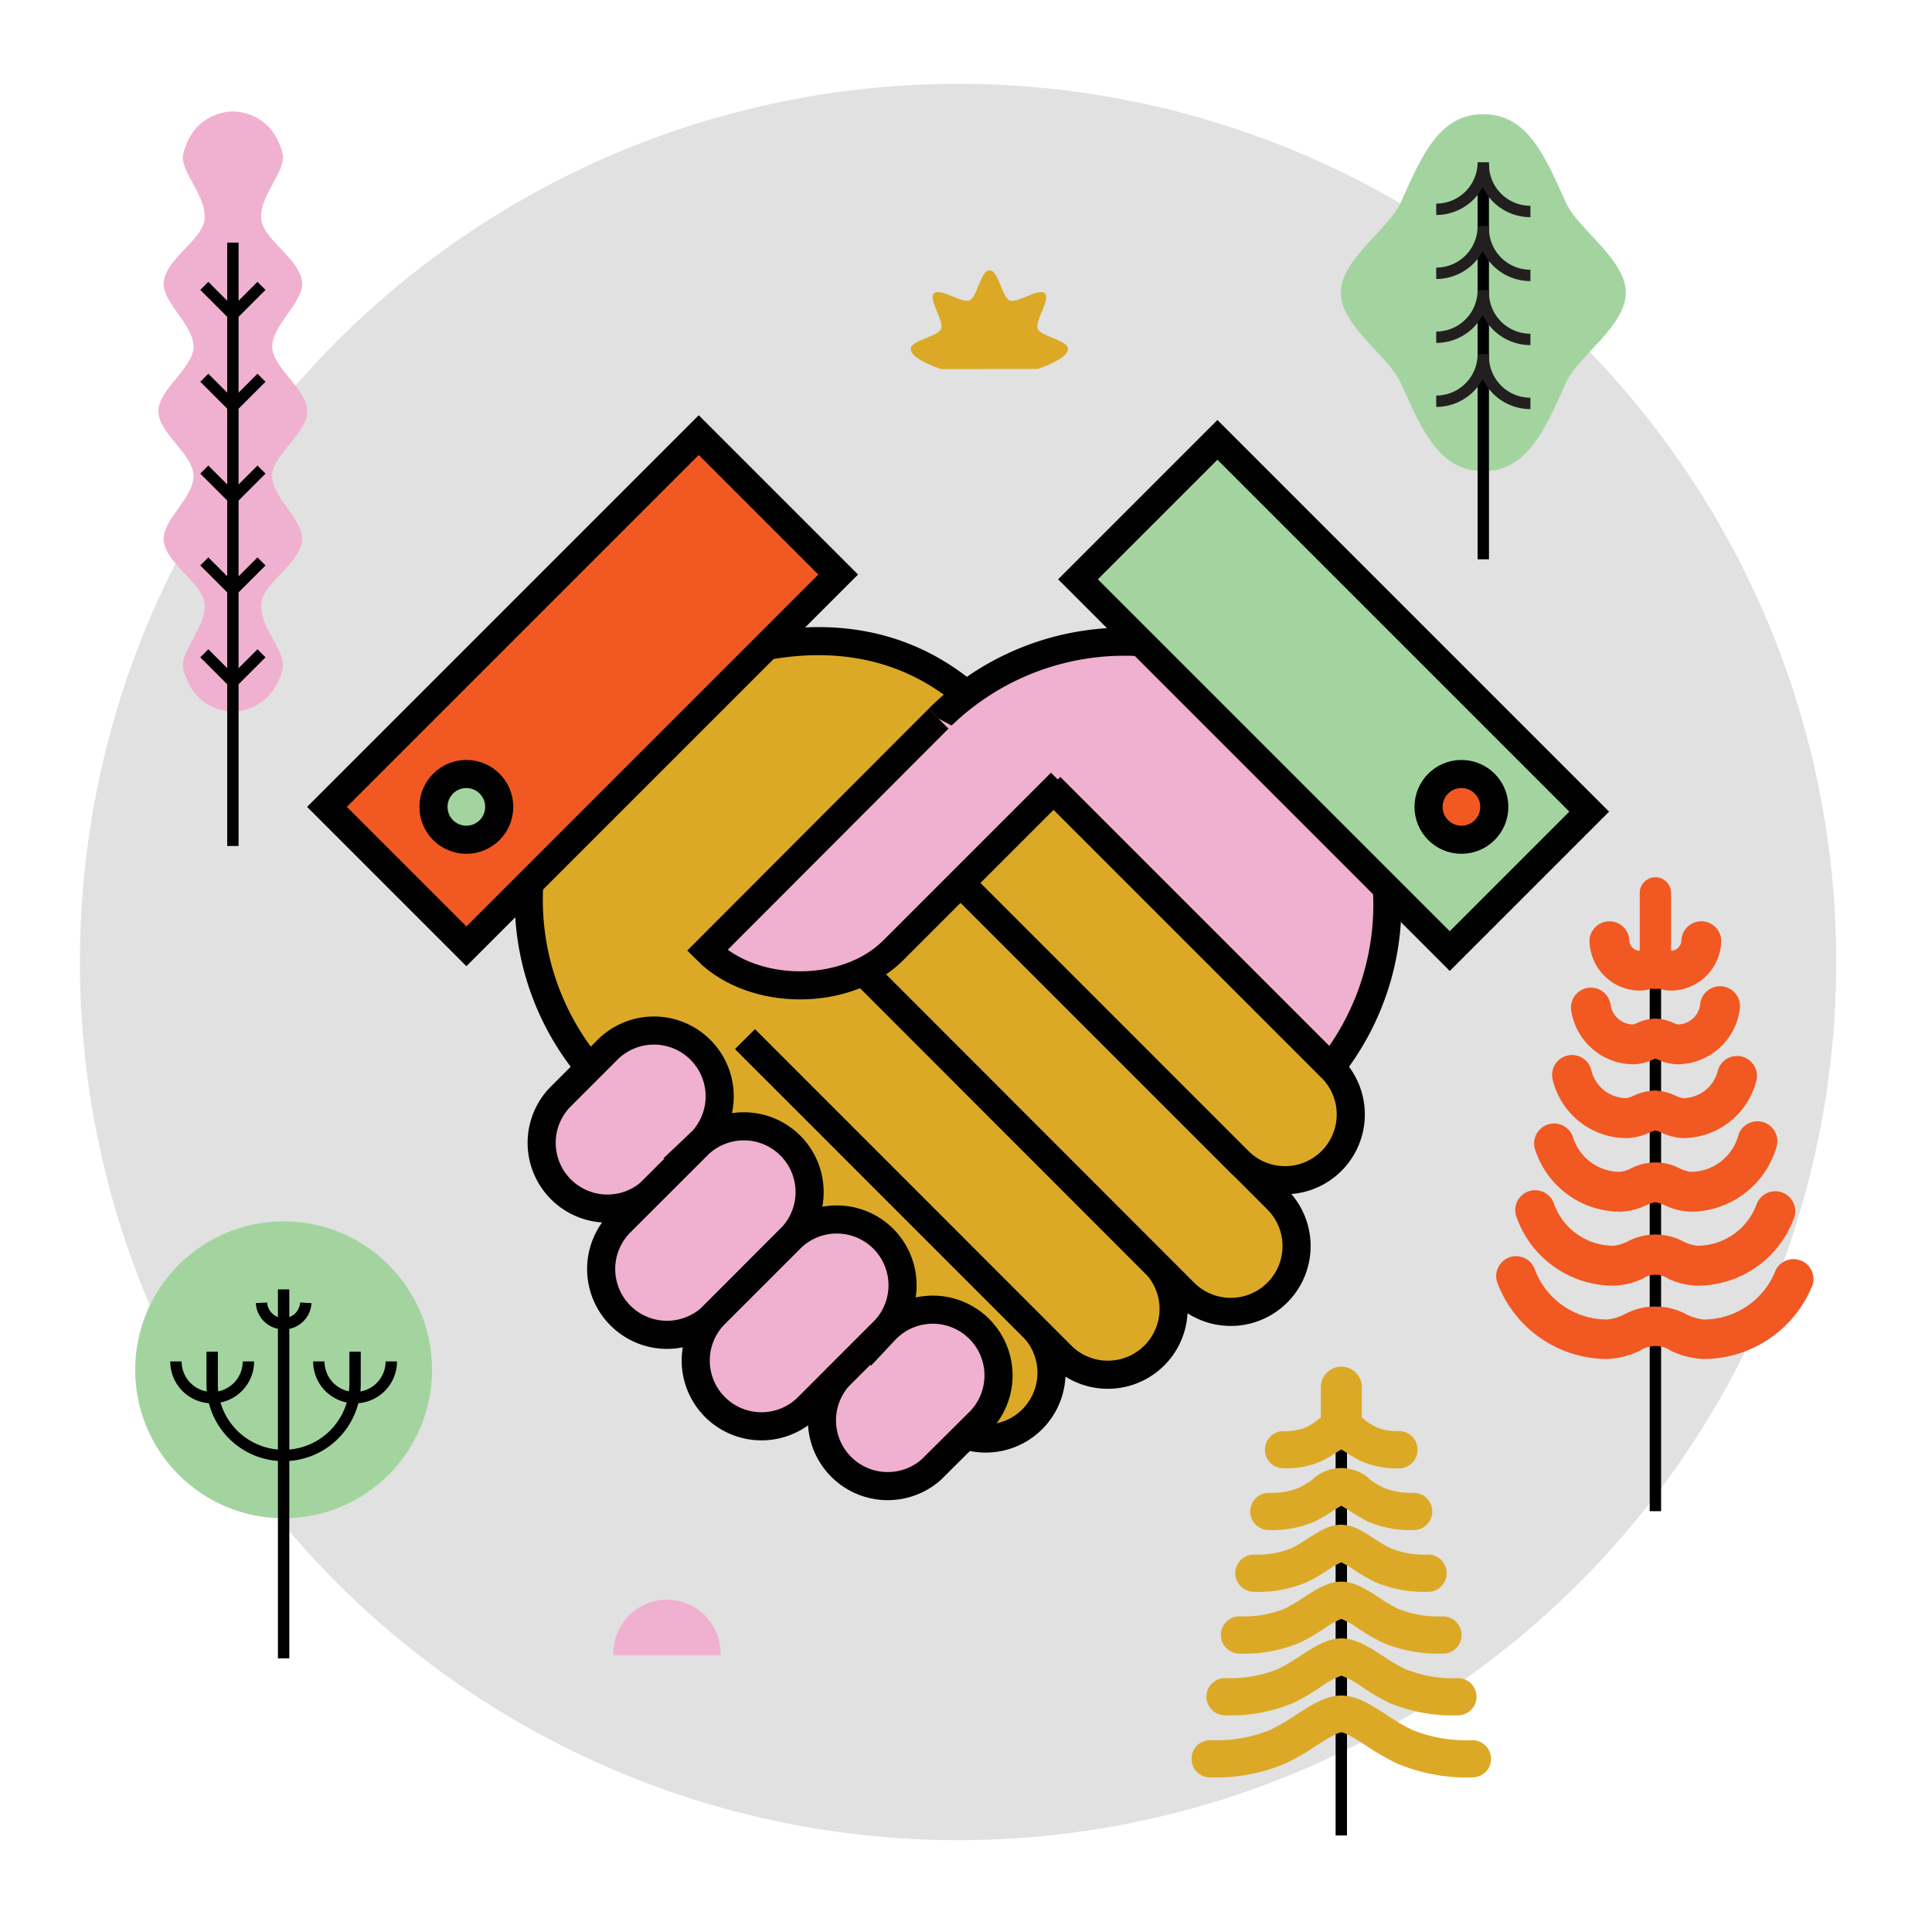 <svg xmlns="http://www.w3.org/2000/svg" viewBox="0 0 275 275"><defs><style>.cls-1{fill:#e0e1e0;}.cls-11,.cls-2{fill:#dca927;}.cls-2,.cls-3,.cls-4,.cls-5,.cls-7,.cls-8{stroke:#010101;}.cls-10,.cls-2,.cls-3,.cls-4,.cls-5,.cls-7{stroke-miterlimit:10;}.cls-2,.cls-3,.cls-4,.cls-5{stroke-width:4px;}.cls-3,.cls-9{fill:#f0b0cf;}.cls-4,.cls-6{fill:#a3d4a0;}.cls-12,.cls-5{fill:#f15822;}.cls-10,.cls-7,.cls-8{fill:none;stroke-width:1.62px;}.cls-8{stroke-linejoin:round;}.cls-10{stroke:#231f20;}</style></defs><title>portland_icon</title><g id="Layer_1" data-name="Layer 1"><circle class="cls-1" cx="136.37" cy="136.93" r="125"/><path class="cls-2" d="M106.07,147.93,147.14,189a9.36,9.36,0,0,1-13.23,13.23L92.84,161.16l-6.61-6.62a37.41,37.41,0,0,1,0-52.92s31.38-22.91,53.7-.59l21.69,23.06"/><path class="cls-3" d="M186.52,155.22a37.42,37.42,0,0,0-52.93-52.92"/><rect class="cls-4" x="152.4" y="84.96" width="74.84" height="28.07" transform="translate(125.6 -105.23) rotate(45)"/><circle class="cls-5" cx="208.02" cy="114.85" r="4.68"/><path class="cls-2" d="M119.28,134.67l45.24,45.25a9.36,9.36,0,0,1-13.23,13.23L106.05,147.9"/><path class="cls-2" d="M136.54,125.47l45.26,45.26A9.36,9.36,0,0,1,168.57,184L123.31,138.7"/><path class="cls-2" d="M149.51,112l40.23,40.23a9.36,9.36,0,0,1-13.23,13.23l-40-40"/><rect class="cls-5" x="45.5" y="84.28" width="74.84" height="28.07" transform="translate(-45.23 87.43) rotate(-45)"/><circle class="cls-4" cx="66.38" cy="114.85" r="4.68"/><path class="cls-3" d="M79.63,156.27A9.36,9.36,0,0,0,92.86,169.5l6.62-6.62a9.36,9.36,0,1,0-13.23-13.23Z"/><path class="cls-3" d="M133.59,102.3l-32.94,33c6.61,6.61,19.84,6.61,26.46,0l23.9-23.9"/><path class="cls-3" d="M101.56,187.26A9.36,9.36,0,0,1,88.32,174l11.16-11.15a9.36,9.36,0,0,1,13.23,13.23Z"/><path class="cls-3" d="M114.79,200.49a9.36,9.36,0,0,1-13.23-13.23l11.15-11.15a9.36,9.36,0,0,1,13.23,13.23Z"/><path class="cls-3" d="M132.55,209.19A9.36,9.36,0,0,1,119.32,196l6.62-6.62a9.36,9.36,0,1,1,13.23,13.23Z"/><circle class="cls-6" cx="40.37" cy="194.98" r="21.13"/><line class="cls-7" x1="40.37" y1="183.53" x2="40.37" y2="236.05"/><path class="cls-8" d="M50.54,192.4V197a10.17,10.17,0,1,1-20.34,0V192.4"/><path class="cls-8" d="M43.53,185.44a3.16,3.16,0,0,1-6.31,0"/><path class="cls-8" d="M35.36,193.78a5.16,5.16,0,0,1-10.32,0"/><path class="cls-8" d="M55.7,193.78a5.16,5.16,0,0,1-10.32,0"/><path class="cls-9" d="M43.73,58.54c0,3.13-4.86,6.13-5,9.08C38.63,70.8,43.24,74,43,76.9c-.27,3.26-5.39,6-5.79,8.8-.5,3.46,3.65,7,3,9.57-1.33,5.08-5.3,6-7.05,6s-5.73-.87-7.06-6c-.66-2.52,3.49-6.1,3-9.56-.41-2.78-5.53-5.54-5.8-8.8-.24-2.89,4.37-6.1,4.25-9.28-.11-3-5-6-5-9.08s4.86-6.14,5-9.08c.12-3.18-4.49-6.4-4.25-9.29.27-3.26,5.39-6,5.8-8.8.49-3.46-3.66-7-3-9.56,1.33-5.09,5.31-5.95,7.06-5.95s5.72.86,7.05,5.95c.66,2.53-3.49,6.1-3,9.56.4,2.79,5.52,5.54,5.79,8.8.24,2.89-4.37,6.11-4.25,9.28C38.87,52.4,43.73,55.41,43.73,58.54Z"/><line class="cls-8" x1="33.15" y1="120.42" x2="33.15" y2="34.53"/><polyline class="cls-8" points="37.22 92.99 33.15 97.06 29.08 92.99"/><polyline class="cls-8" points="37.22 79.91 33.15 83.98 29.08 79.91"/><polyline class="cls-8" points="37.22 53.77 33.15 57.84 29.08 53.77"/><polyline class="cls-8" points="37.22 66.84 33.15 70.91 29.08 66.84"/><polyline class="cls-8" points="37.22 40.69 33.15 44.76 29.08 40.69"/><path class="cls-6" d="M231.42,41.66c0,4.76-6.86,9.07-8.53,12.83-3.07,6.88-5.57,12.58-11.76,12.58s-8.69-5.7-11.75-12.58c-1.67-3.76-8.53-8.07-8.53-12.83s6.86-9.07,8.53-12.83c3.06-6.89,5.57-12.58,11.75-12.58s8.69,5.69,11.76,12.58C224.56,32.59,231.42,36.89,231.42,41.66Z"/><line class="cls-8" x1="211.13" y1="23.4" x2="211.13" y2="79.61"/><path class="cls-10" d="M217.84,30.1a6.7,6.7,0,0,1-6.71-6.7v-.31a6.7,6.7,0,0,1-6.7,6.7"/><path class="cls-10" d="M217.84,39.2a6.7,6.7,0,0,1-6.71-6.7v-.31a6.7,6.7,0,0,1-6.7,6.71"/><path class="cls-10" d="M217.84,48.31a6.7,6.7,0,0,1-6.71-6.7V41.3a6.7,6.7,0,0,1-6.7,6.7"/><path class="cls-10" d="M217.84,57.42a6.71,6.71,0,0,1-6.71-6.71v-.3a6.7,6.7,0,0,1-6.7,6.7"/><line class="cls-8" x1="190.92" y1="201.84" x2="190.92" y2="261.26"/><path class="cls-11" d="M190.93,206a2.92,2.92,0,0,1-2.92-2.92v-5.46a2.92,2.92,0,1,1,5.83,0v5.46A2.91,2.91,0,0,1,190.93,206Z"/><path class="cls-11" d="M199.13,209a12.61,12.61,0,0,1-5.35-1,16.89,16.89,0,0,1-2.1-1.21c-.22-.15-.53-.34-.76-.48-.24.14-.55.33-.77.48a16.89,16.89,0,0,1-2.1,1.21,12.58,12.58,0,0,1-5.35,1,2.65,2.65,0,1,1,0-5.3,7.83,7.83,0,0,0,3.15-.51,12.46,12.46,0,0,0,1.42-.84,5.31,5.31,0,0,1,7.29,0,12.46,12.46,0,0,0,1.42.84,7.83,7.83,0,0,0,3.15.51,2.65,2.65,0,0,1,0,5.3Z"/><path class="cls-11" d="M201.22,217.79a15.4,15.4,0,0,1-6.44-1.18,22.11,22.11,0,0,1-2.54-1.47c-.4-.26-1-.64-1.32-.81-.35.17-.93.55-1.33.81a22.11,22.11,0,0,1-2.54,1.47,15.38,15.38,0,0,1-6.44,1.18,2.65,2.65,0,1,1,0-5.3,10.37,10.37,0,0,0,4.23-.7,15.63,15.63,0,0,0,1.87-1.1,6,6,0,0,1,8.42,0,14.79,14.79,0,0,0,1.86,1.1,10.37,10.37,0,0,0,4.23.7,2.65,2.65,0,1,1,0,5.3Z"/><path class="cls-11" d="M203.31,226.58a18,18,0,0,1-7.52-1.37,24.38,24.38,0,0,1-3-1.73,14.14,14.14,0,0,0-1.89-1.1,13.57,13.57,0,0,0-1.9,1.1,24.38,24.38,0,0,1-3,1.73,17.92,17.92,0,0,1-7.52,1.37,2.65,2.65,0,1,1,0-5.3,12.93,12.93,0,0,0,5.31-.89,18,18,0,0,0,2.31-1.36c1.57-1,3.06-2,4.78-2s3.2,1,4.77,2a18.76,18.76,0,0,0,2.31,1.36,12.93,12.93,0,0,0,5.31.89,2.65,2.65,0,0,1,0,5.3Z"/><path class="cls-11" d="M205.4,235.37a20.52,20.52,0,0,1-8.6-1.56,27.65,27.65,0,0,1-3.43-2,13,13,0,0,0-2.45-1.38,12.72,12.72,0,0,0-2.46,1.38,27.65,27.65,0,0,1-3.43,2,20.49,20.49,0,0,1-8.6,1.56,2.65,2.65,0,0,1,0-5.3,15.5,15.5,0,0,0,6.39-1.08,23.3,23.3,0,0,0,2.76-1.62c1.78-1.15,3.46-2.24,5.34-2.24s3.55,1.09,5.33,2.24A23.3,23.3,0,0,0,199,229a15.5,15.5,0,0,0,6.39,1.08,2.65,2.65,0,0,1,0,5.3Z"/><path class="cls-11" d="M207.49,244.16a23.09,23.09,0,0,1-9.68-1.75,31.66,31.66,0,0,1-3.88-2.25,12.31,12.31,0,0,0-3-1.65,12.47,12.47,0,0,0-3,1.65,30.92,30.92,0,0,1-3.88,2.25,23.06,23.06,0,0,1-9.68,1.75,2.65,2.65,0,1,1,0-5.3,18,18,0,0,0,7.47-1.27,25.28,25.28,0,0,0,3.21-1.88c2-1.28,3.86-2.5,5.9-2.5s3.91,1.22,5.89,2.5a25.28,25.28,0,0,0,3.21,1.88,18,18,0,0,0,7.47,1.27,2.65,2.65,0,1,1,0,5.3Z"/><path class="cls-11" d="M209.58,253A25.64,25.64,0,0,1,198.82,251a34.21,34.21,0,0,1-4.33-2.51c-1.17-.76-3-1.91-3.57-1.91s-2.41,1.15-3.58,1.91A34.21,34.21,0,0,1,183,251,25.61,25.61,0,0,1,172.25,253a2.65,2.65,0,0,1,0-5.3,20.62,20.62,0,0,0,8.55-1.46,30,30,0,0,0,3.66-2.14c2.19-1.42,4.26-2.76,6.46-2.76s4.26,1.34,6.45,2.76a30,30,0,0,0,3.66,2.14,20.62,20.62,0,0,0,8.55,1.46,2.65,2.65,0,0,1,0,5.3Z"/><line class="cls-8" x1="235.63" y1="134.75" x2="235.63" y2="215.1"/><path class="cls-12" d="M237.81,141a5.38,5.38,0,0,1-2.18-.5,5.47,5.47,0,0,1-2.18.5,7.2,7.2,0,0,1-7.2-7.19,2.84,2.84,0,0,1,5.67,0,1.53,1.53,0,0,0,1.38,1.52l.19-.08a5.38,5.38,0,0,1,2.14-.5,5.32,5.32,0,0,1,2.13.5l.19.08a1.52,1.52,0,0,0,1.38-1.52,2.84,2.84,0,0,1,5.67,0A7.2,7.2,0,0,1,237.81,141Z"/><path class="cls-12" d="M238.75,151.49a6.86,6.86,0,0,1-2.7-.64l-.42-.17-.42.17a6.87,6.87,0,0,1-2.71.64,9,9,0,0,1-8.86-7.7,2.83,2.83,0,1,1,5.61-.76,3.27,3.27,0,0,0,3.22,2.79,4.81,4.81,0,0,0,.57-.21,6.56,6.56,0,0,1,2.59-.62,6.65,6.65,0,0,1,2.59.62,3.79,3.79,0,0,0,.57.21A3.25,3.25,0,0,0,242,143a2.84,2.84,0,1,1,5.62.76A9,9,0,0,1,238.75,151.49Z"/><path class="cls-12" d="M239.69,162a8.05,8.05,0,0,1-3.18-.78,5.33,5.33,0,0,0-.89-.31,5.57,5.57,0,0,0-.87.31,8.06,8.06,0,0,1-3.19.78A10.84,10.84,0,0,1,221,153.63a2.83,2.83,0,0,1,5.52-1.26,5.14,5.14,0,0,0,5,3.94,4.43,4.43,0,0,0,1-.34,7.8,7.8,0,0,1,3-.75,7.7,7.7,0,0,1,3,.75,4.43,4.43,0,0,0,1,.34,5.13,5.13,0,0,0,5-3.94,2.84,2.84,0,0,1,5.53,1.26A10.85,10.85,0,0,1,239.69,162Z"/><path class="cls-12" d="M240.64,172.47a9.2,9.2,0,0,1-3.68-.91,5.46,5.46,0,0,0-1.33-.44,5.2,5.2,0,0,0-1.33.44,9.25,9.25,0,0,1-3.68.91,12.75,12.75,0,0,1-12.18-9.07,2.84,2.84,0,0,1,5.44-1.6,7,7,0,0,0,6.74,5,5.12,5.12,0,0,0,1.51-.47,7.48,7.48,0,0,1,7,0,5,5,0,0,0,1.51.47,7.05,7.05,0,0,0,6.74-5,2.84,2.84,0,1,1,5.44,1.6A12.76,12.76,0,0,1,240.64,172.47Z"/><path class="cls-12" d="M241.58,183a10.59,10.59,0,0,1-4.16-1,3.14,3.14,0,0,0-3.58,0,10.63,10.63,0,0,1-4.16,1,14.65,14.65,0,0,1-13.84-9.83,2.83,2.83,0,0,1,5.35-1.85,9,9,0,0,0,8.49,6,5.86,5.86,0,0,0,2-.61,8.4,8.4,0,0,1,7.91,0,6,6,0,0,0,2,.61,9,9,0,0,0,8.48-6,2.84,2.84,0,0,1,5.36,1.85A14.65,14.65,0,0,1,241.58,183Z"/><path class="cls-12" d="M242.52,193.44a11.89,11.89,0,0,1-4.65-1.16,4,4,0,0,0-4.48,0,12,12,0,0,1-4.66,1.16,16.73,16.73,0,0,1-15.5-10.62,2.83,2.83,0,1,1,5.28-2,11,11,0,0,0,10.22,7,7.07,7.07,0,0,0,2.49-.74,9.32,9.32,0,0,1,8.82,0,7.08,7.08,0,0,0,2.48.74,11,11,0,0,0,10.22-7,2.84,2.84,0,0,1,5.29,2A16.74,16.74,0,0,1,242.52,193.44Z"/><path class="cls-12" d="M235.63,140.77a2.23,2.23,0,0,1-2.23-2.23V127.1a2.23,2.23,0,0,1,4.46,0v11.44A2.23,2.23,0,0,1,235.63,140.77Z"/><path class="cls-9" d="M102.55,235.6a7.62,7.62,0,1,0-15.23,0Z"/><path class="cls-11" d="M147.71,52.52c1.26-.45,4.3-1.59,4.3-2.85s-3.84-1.76-4.3-2.86,1.88-4.2,1-5.05-3.92,1.49-5,1-1.6-4.29-2.86-4.29-1.75,3.84-2.85,4.29-4.2-1.87-5.06-1,1.49,3.92,1,5.06-4.3,1.59-4.3,2.86,3,2.4,4.3,2.85Z"/></g></svg>